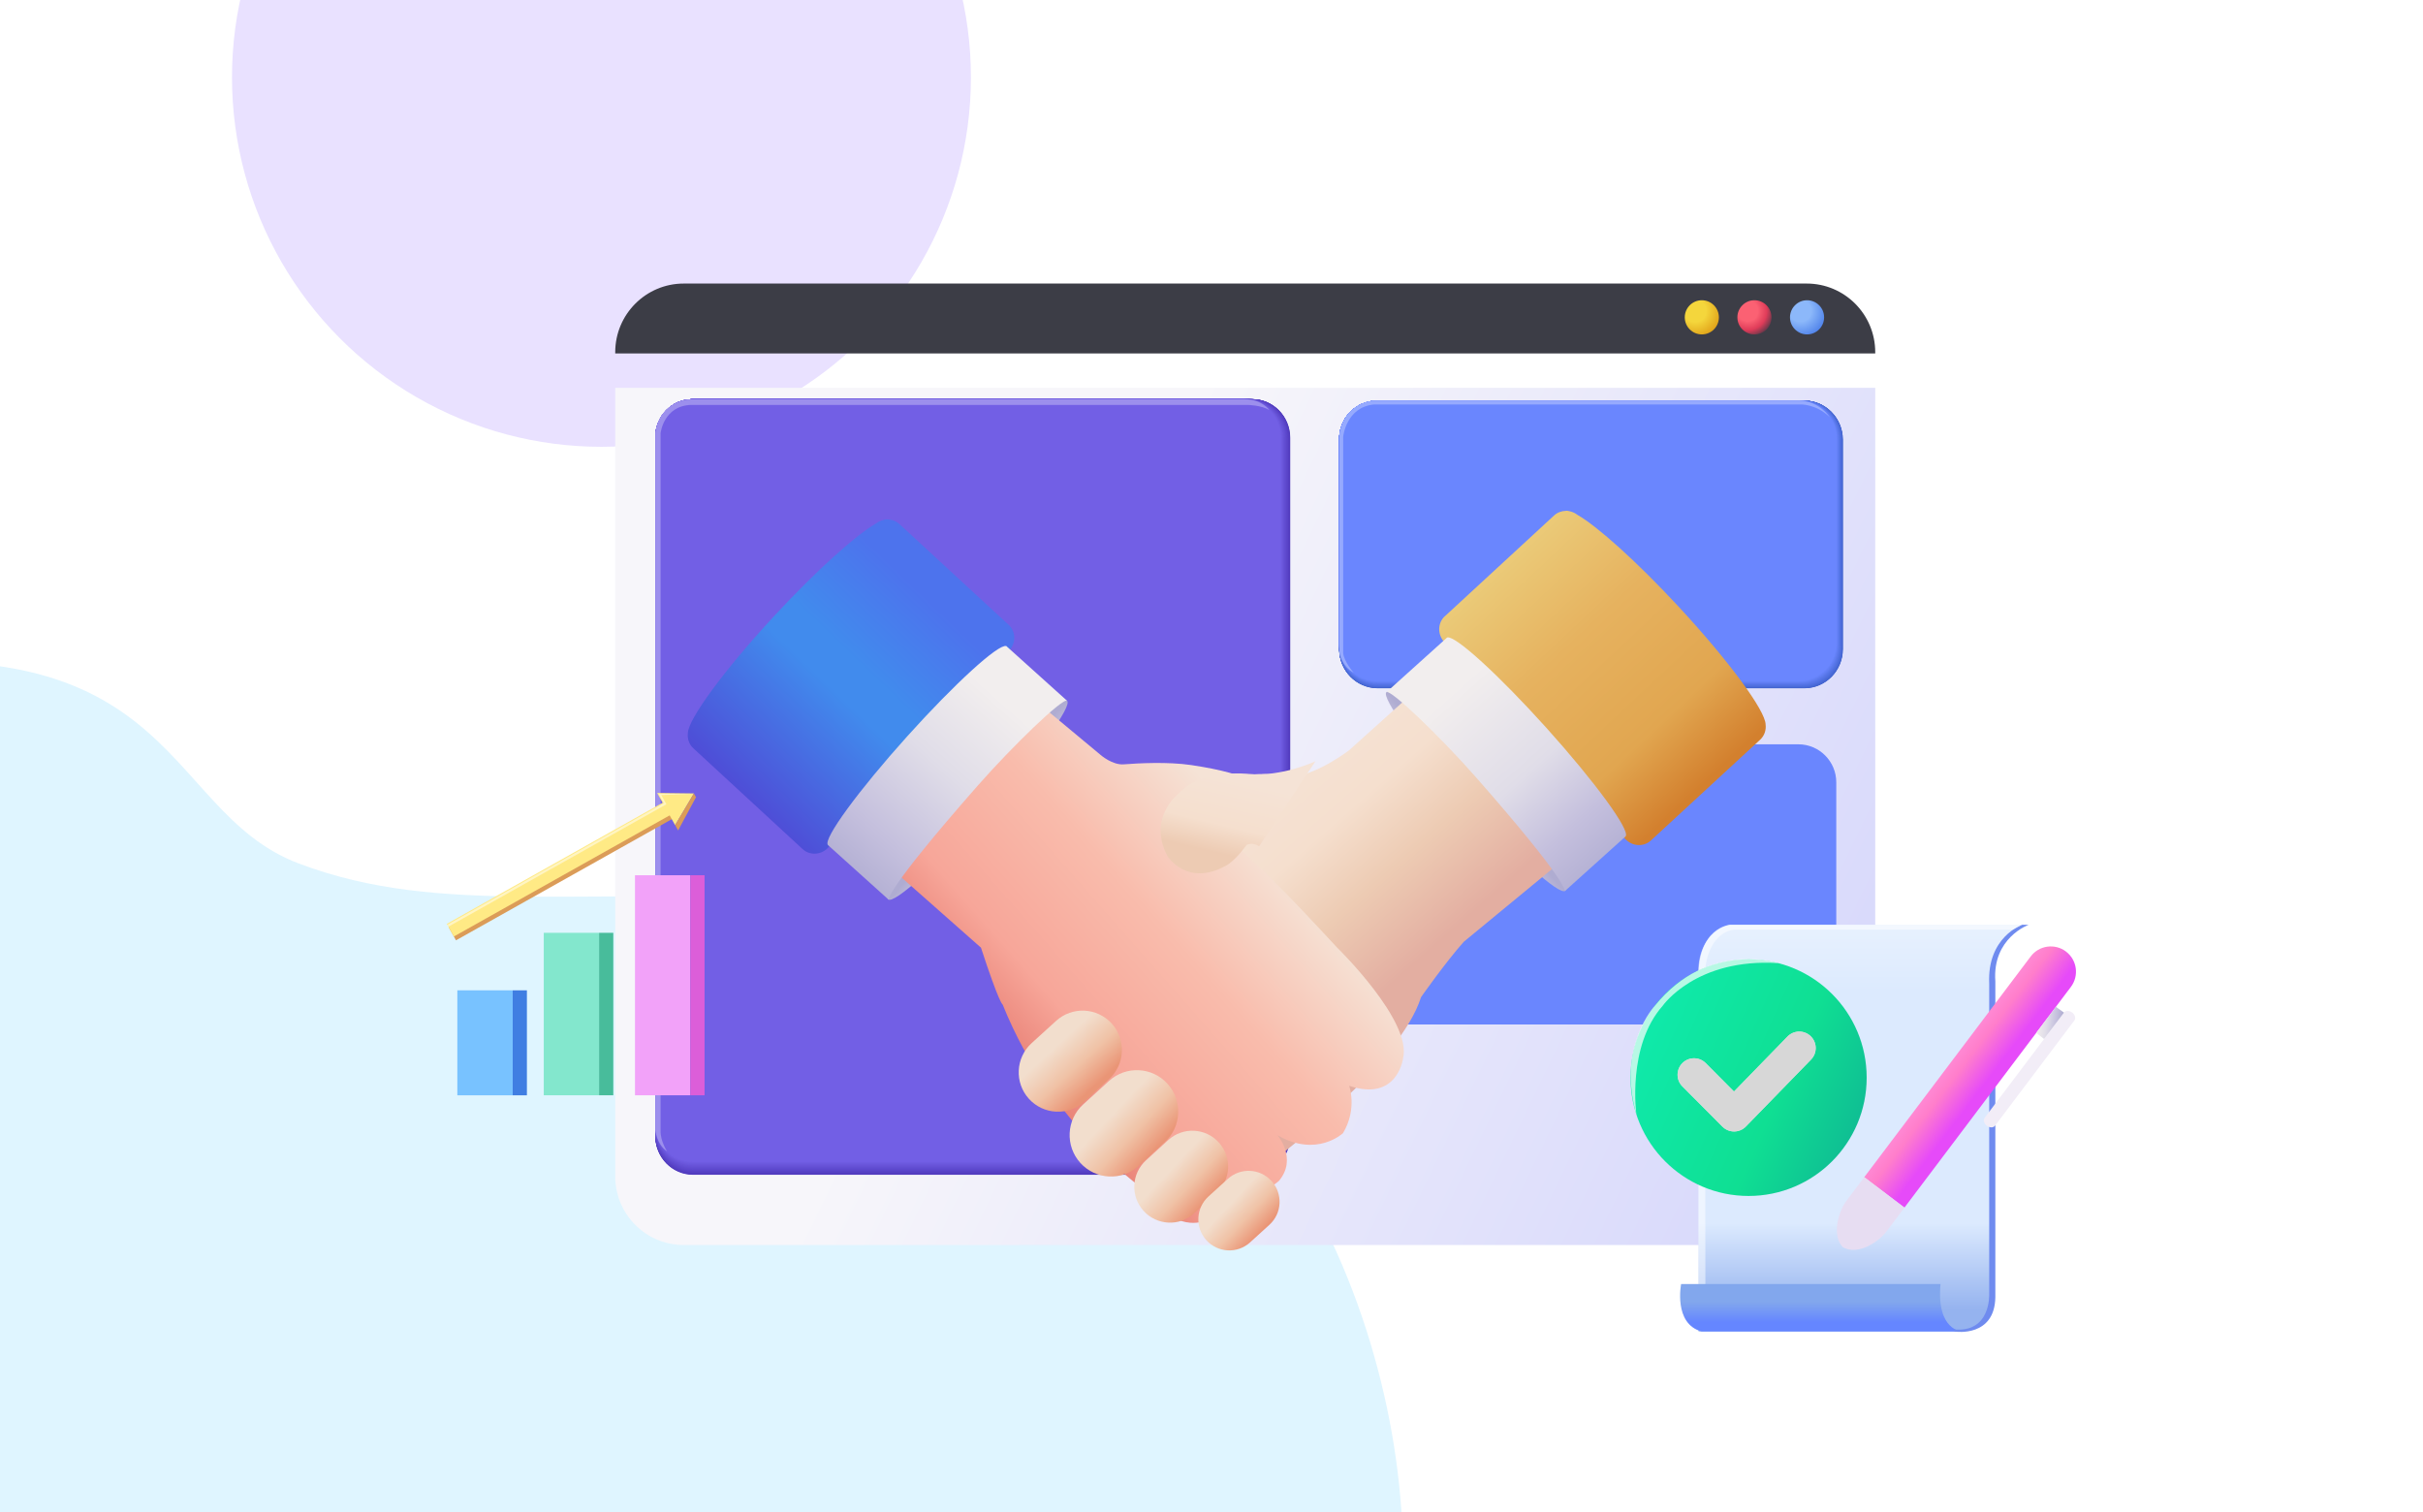 <svg width="282" height="176" viewBox="0 0 282 176" fill="none" xmlns="http://www.w3.org/2000/svg">
<g clip-path="url(#clip0_816_59669)">
<path d="M-26.737 78.99C21.263 69.99 18 94.147 34.763 100.49C51.525 106.832 68.186 102.946 98.263 104.99C146.94 108.298 163.262 153.49 163.262 180.719L73 230.045L-34.238 188.719L-26.737 78.99Z" fill="#DFF5FF"/>
<path d="M263 40C263 49.389 255.389 57 246 57C236.611 57 229 49.389 229 40C229 30.611 236.611 23 246 23C255.389 23 263 30.611 263 40Z" fill="white"/>
<circle cx="70" cy="9" r="43" fill="#E9E1FF"/>
</g>
<path d="M218.248 40.991C218.248 36.577 214.675 33 210.269 33H79.58C75.174 33 71.603 36.58 71.603 40.991V41.135H218.248V40.991Z" fill="#3C3D46"/>
<g filter="url(#filter0_d_816_59669)">
<path d="M71.603 41.135V132.905C71.603 137.319 75.174 140.896 79.58 140.896H210.269C214.675 140.896 218.248 137.316 218.248 132.905V41.135H71.603Z" fill="url(#paint0_linear_816_59669)"/>
</g>
<path d="M214.484 75.562C214.484 78.072 212.481 80.104 210.008 80.104H160.339C157.866 80.104 155.863 78.072 155.863 75.562V51.168C155.863 48.658 157.866 46.626 160.339 46.626H210.008C212.481 46.626 214.484 48.658 214.484 51.168V75.562Z" fill="#4163CE"/>
<path d="M214.467 75.545C214.467 78.052 212.464 80.084 209.994 80.084H160.338C157.868 80.084 155.865 78.052 155.865 75.545V51.164C155.865 48.657 157.868 46.622 160.338 46.622H209.994C212.464 46.622 214.467 48.654 214.467 51.164V75.545Z" fill="#4264CF"/>
<path d="M214.451 75.529C214.451 78.036 212.448 80.068 209.978 80.068H160.338C157.868 80.068 155.865 78.036 155.865 75.529V51.161C155.865 48.654 157.868 46.622 160.338 46.622H209.978C212.448 46.622 214.451 48.654 214.451 51.161V75.529Z" fill="#4364D0"/>
<path d="M214.437 75.513C214.437 78.017 212.434 80.049 209.964 80.049H160.336C157.866 80.049 155.863 78.02 155.863 75.513V51.157C155.863 48.651 157.866 46.622 160.336 46.622H209.964C212.434 46.622 214.437 48.651 214.437 51.157V75.513Z" fill="#4465D1"/>
<path d="M214.419 75.501C214.419 78.005 212.417 80.034 209.95 80.034H160.335C157.865 80.034 155.865 78.005 155.865 75.501V51.158C155.865 48.655 157.868 46.626 160.335 46.626H209.95C212.42 46.626 214.419 48.655 214.419 51.158V75.501Z" fill="#4466D2"/>
<path d="M214.405 75.485C214.405 77.988 212.405 80.014 209.935 80.014H160.333C157.863 80.014 155.863 77.985 155.863 75.485V51.154C155.863 48.651 157.863 46.622 160.333 46.622H209.935C212.405 46.622 214.405 48.651 214.405 51.154V75.485Z" fill="#4567D3"/>
<path d="M214.392 75.469C214.392 77.969 212.392 79.998 209.922 79.998H160.333C157.866 79.998 155.863 77.972 155.863 75.469V51.151C155.863 48.651 157.863 46.622 160.333 46.622H209.922C212.389 46.622 214.392 48.648 214.392 51.151V75.469Z" fill="#4667D4"/>
<path d="M214.375 75.453C214.375 77.953 212.375 79.979 209.908 79.979H160.332C157.865 79.979 155.865 77.953 155.865 75.453V51.148C155.865 48.648 157.865 46.622 160.332 46.622H209.908C212.375 46.622 214.375 48.648 214.375 51.148V75.453Z" fill="#4768D5"/>
<path d="M214.359 75.437C214.359 77.934 212.359 79.96 209.893 79.96H160.332C157.865 79.96 155.865 77.934 155.865 75.437V51.145C155.865 48.648 157.865 46.622 160.332 46.622H209.893C212.359 46.622 214.359 48.648 214.359 51.145V75.437Z" fill="#4869D6"/>
<path d="M214.344 75.425C214.344 77.922 212.344 79.944 209.881 79.944H160.332C157.866 79.944 155.869 77.922 155.869 75.425V51.145C155.869 48.648 157.869 46.626 160.332 46.626H209.881C212.347 46.626 214.344 48.648 214.344 51.145V75.425Z" fill="#4969D7"/>
<path d="M214.327 75.408C214.327 77.905 212.328 79.928 209.864 79.928H160.329C157.865 79.928 155.865 77.905 155.865 75.408V51.142C155.865 48.645 157.865 46.622 160.329 46.622H209.864C212.328 46.622 214.327 48.645 214.327 51.142V75.408Z" fill="#496AD8"/>
<path d="M214.313 75.392C214.313 77.886 212.316 79.909 209.849 79.909H160.327C157.863 79.909 155.863 77.886 155.863 75.392V51.138C155.863 48.645 157.86 46.622 160.327 46.622H209.849C212.313 46.622 214.313 48.645 214.313 51.138V75.392Z" fill="#4A6BD9"/>
<path d="M214.295 75.376C214.295 77.87 212.299 79.889 209.835 79.889H160.325C157.862 79.889 155.865 77.87 155.865 75.376V51.135C155.865 48.641 157.862 46.622 160.325 46.622H209.835C212.299 46.622 214.295 48.641 214.295 51.135V75.376Z" fill="#4B6CDA"/>
<path d="M214.281 75.36C214.281 77.851 212.284 79.87 209.821 79.87H160.323C157.86 79.87 155.863 77.851 155.863 75.36V51.132C155.863 48.641 157.86 46.622 160.323 46.622H209.821C212.284 46.622 214.281 48.641 214.281 51.132V75.36Z" fill="#4C6CDB"/>
<path d="M214.265 75.348C214.265 77.838 212.269 79.858 209.805 79.858H160.323C157.86 79.858 155.863 77.838 155.863 75.348V51.132C155.863 48.641 157.86 46.622 160.323 46.622H209.805C212.269 46.622 214.265 48.641 214.265 51.132V75.348Z" fill="#4D6DDC"/>
<path d="M214.248 75.332C214.248 77.819 212.251 79.839 209.791 79.839H160.322C157.862 79.839 155.865 77.822 155.865 75.332V51.129C155.865 48.638 157.862 46.622 160.322 46.622H209.791C212.251 46.622 214.248 48.638 214.248 51.129V75.332Z" fill="#4E6EDD"/>
<path d="M214.233 75.316C214.233 77.803 212.237 79.819 209.776 79.819H160.32C157.86 79.819 155.863 77.803 155.863 75.316V51.126C155.863 48.638 157.86 46.622 160.32 46.622H209.776C212.237 46.622 214.233 48.638 214.233 51.126V75.316Z" fill="#4E6EDE"/>
<path d="M214.216 75.3C214.216 77.787 212.223 79.8 209.762 79.8H160.319C157.858 79.8 155.865 77.784 155.865 75.3V51.123C155.865 48.635 157.858 46.622 160.319 46.622H209.762C212.223 46.622 214.216 48.638 214.216 51.123V75.3Z" fill="#4F6FDF"/>
<path d="M214.201 75.284C214.201 77.769 212.208 79.785 209.748 79.785H160.317C157.857 79.785 155.863 77.772 155.863 75.284V51.12C155.863 48.635 157.857 46.619 160.317 46.619H209.748C212.208 46.619 214.201 48.632 214.201 51.12V75.284Z" fill="#5070E0"/>
<path d="M214.185 75.271C214.185 77.756 212.192 79.769 209.732 79.769H160.317C157.857 79.769 155.863 77.756 155.863 75.271V51.119C155.863 48.635 157.857 46.622 160.317 46.622H209.732C212.192 46.622 214.185 48.635 214.185 51.119V75.271Z" fill="#5171E1"/>
<path d="M214.172 75.255C214.172 77.736 212.179 79.749 209.722 79.749H160.32C157.862 79.749 155.869 77.736 155.869 75.255V51.116C155.869 48.635 157.862 46.622 160.32 46.622H209.722C212.179 46.622 214.172 48.635 214.172 51.116V75.255Z" fill="#5271E2"/>
<path d="M214.156 75.239C214.156 77.721 212.162 79.73 209.705 79.73H160.316C157.858 79.73 155.865 77.721 155.865 75.239V51.113C155.865 48.632 157.858 46.622 160.316 46.622H209.705C212.162 46.622 214.156 48.632 214.156 51.113V75.239Z" fill="#5372E3"/>
<path d="M214.141 75.224C214.141 77.705 212.148 79.715 209.69 79.715H160.314C157.857 79.715 155.863 77.705 155.863 75.224V51.11C155.863 48.629 157.857 46.619 160.314 46.619H209.69C212.148 46.619 214.141 48.629 214.141 51.11V75.224Z" fill="#5373E4"/>
<path d="M214.124 75.208C214.124 77.686 212.134 79.695 209.676 79.695H160.313C157.855 79.695 155.865 77.686 155.865 75.208V51.107C155.865 48.629 157.855 46.619 160.313 46.619H209.676C212.134 46.619 214.124 48.629 214.124 51.107V75.208Z" fill="#5473E5"/>
<path d="M214.109 75.195C214.109 77.674 212.119 79.68 209.662 79.68H160.311C157.853 79.68 155.863 77.674 155.863 75.195V51.111C155.863 48.633 157.853 46.626 160.311 46.626H209.662C212.119 46.626 214.109 48.633 214.109 51.111V75.195Z" fill="#5574E6"/>
<path d="M214.093 75.18C214.093 77.654 212.103 79.661 209.649 79.661H160.313C157.859 79.661 155.869 77.654 155.869 75.18V51.107C155.869 48.633 157.859 46.626 160.313 46.626H209.649C212.103 46.626 214.093 48.633 214.093 51.107V75.18Z" fill="#5675E6"/>
<path d="M214.076 75.163C214.076 77.638 212.086 79.644 209.632 79.644H160.309C157.855 79.644 155.865 77.638 155.865 75.163V51.103C155.865 48.629 157.855 46.622 160.309 46.622H209.632C212.086 46.622 214.076 48.629 214.076 51.103V75.163Z" fill="#5776E7"/>
<path d="M214.061 75.147C214.061 77.622 212.071 79.625 209.617 79.625H160.308C157.853 79.625 155.863 77.622 155.863 75.147V51.1C155.863 48.625 157.853 46.622 160.308 46.622H209.617C212.071 46.622 214.061 48.625 214.061 51.1V75.147Z" fill="#5876E8"/>
<path d="M214.044 75.135C214.044 77.607 212.054 79.61 209.603 79.61H160.306C157.852 79.61 155.865 77.607 155.865 75.135V51.101C155.865 48.629 157.855 46.626 160.306 46.626H209.603C212.057 46.626 214.044 48.629 214.044 51.101V75.135Z" fill="#5877E9"/>
<path d="M214.03 75.119C214.03 77.591 212.043 79.591 209.589 79.591H160.304C157.85 79.591 155.863 77.588 155.863 75.119V51.098C155.863 48.626 157.85 46.626 160.304 46.626H209.589C212.043 46.626 214.03 48.629 214.03 51.098V75.119Z" fill="#5978EA"/>
<path d="M214.013 75.102C214.013 77.571 212.026 79.574 209.572 79.574H160.3C157.849 79.574 155.859 77.574 155.859 75.102V51.094C155.859 48.625 157.846 46.622 160.3 46.622H209.572C212.023 46.622 214.013 48.622 214.013 51.094V75.102Z" fill="#5A78EB"/>
<path d="M213.997 75.087C213.997 77.555 212.01 79.555 209.559 79.555H160.303C157.852 79.555 155.865 77.555 155.865 75.087V51.091C155.865 48.622 157.852 46.622 160.303 46.622H209.559C212.01 46.622 213.997 48.622 213.997 51.091V75.087Z" fill="#5B79EC"/>
<path d="M213.982 75.071C213.982 77.536 211.995 79.536 209.544 79.536H160.301C157.85 79.536 155.863 77.536 155.863 75.071V51.087C155.863 48.622 157.85 46.622 160.301 46.622H209.544C211.995 46.622 213.982 48.622 213.982 51.087V75.071Z" fill="#5C7AED"/>
<path d="M213.965 75.059C213.965 77.524 211.978 79.521 209.53 79.521H160.3C157.849 79.521 155.865 77.524 155.865 75.059V51.088C155.865 48.623 157.852 46.626 160.3 46.626H209.53C211.981 46.626 213.965 48.623 213.965 51.088V75.059Z" fill="#5D7BEE"/>
<path d="M213.952 75.042C213.952 77.507 211.965 79.504 209.517 79.504H160.3C157.852 79.504 155.865 77.507 155.865 75.042V51.084C155.865 48.619 157.852 46.622 160.3 46.622H209.517C211.965 46.622 213.952 48.619 213.952 51.084V75.042Z" fill="#5D7BEF"/>
<path d="M213.937 75.026C213.937 77.488 211.954 79.485 209.503 79.485H160.298C157.85 79.485 155.863 77.488 155.863 75.026V51.081C155.863 48.619 157.847 46.622 160.298 46.622H209.503C211.951 46.622 213.937 48.619 213.937 51.081V75.026Z" fill="#5E7CF0"/>
<path d="M213.921 75.01C213.921 77.472 211.937 79.466 209.49 79.466H160.301C157.853 79.466 155.869 77.472 155.869 75.01V51.078C155.869 48.616 157.853 46.622 160.301 46.622H209.49C211.937 46.622 213.921 48.616 213.921 51.078V75.01Z" fill="#5F7DF1"/>
<path d="M213.904 74.994C213.904 77.453 211.921 79.447 209.473 79.447H160.297C157.849 79.447 155.865 77.453 155.865 74.994V51.075C155.865 48.616 157.849 46.622 160.297 46.622H209.473C211.921 46.622 213.904 48.616 213.904 51.075V74.994Z" fill="#607DF2"/>
<path d="M213.89 74.981C213.89 77.44 211.906 79.434 209.458 79.434H160.295C157.847 79.434 155.863 77.44 155.863 74.981V51.075C155.863 48.616 157.847 46.622 160.295 46.622H209.458C211.906 46.622 213.89 48.616 213.89 51.075V74.981Z" fill="#617EF3"/>
<path d="M213.873 74.966C213.873 77.424 211.889 79.415 209.444 79.415H160.294C157.849 79.415 155.865 77.424 155.865 74.966V51.072C155.865 48.613 157.849 46.622 160.294 46.622H209.444C211.889 46.622 213.873 48.613 213.873 51.072V74.966Z" fill="#627FF4"/>
<path d="M213.858 74.95C213.858 77.405 211.874 79.396 209.43 79.396H160.292C157.847 79.396 155.863 77.405 155.863 74.95V51.068C155.863 48.613 157.847 46.622 160.292 46.622H209.43C211.874 46.622 213.858 48.613 213.858 51.068V74.95Z" fill="#6280F5"/>
<path d="M213.841 74.934C213.841 77.389 211.86 79.377 209.416 79.377H160.29C157.846 79.377 155.865 77.386 155.865 74.934V51.065C155.865 48.609 157.846 46.622 160.29 46.622H209.416C211.86 46.622 213.841 48.613 213.841 51.065V74.934Z" fill="#6380F6"/>
<path d="M213.825 74.918C213.825 77.37 211.844 79.361 209.4 79.361H160.29C157.846 79.361 155.865 77.374 155.865 74.918V51.062C155.865 48.61 157.846 46.619 160.29 46.619H209.4C211.844 46.619 213.825 48.607 213.825 51.062V74.918Z" fill="#6481F7"/>
<path d="M213.81 74.905C213.81 77.357 211.83 79.345 209.385 79.345H160.288C157.844 79.345 155.863 77.357 155.863 74.905V51.062C155.863 48.609 157.844 46.622 160.288 46.622H209.385C211.83 46.622 213.81 48.609 213.81 51.062V74.905Z" fill="#6582F8"/>
<path d="M213.793 74.889C213.793 77.338 211.813 79.326 209.371 79.326H160.287C157.846 79.326 155.865 77.338 155.865 74.889V51.059C155.865 48.609 157.846 46.622 160.287 46.622H209.371C211.813 46.622 213.793 48.609 213.793 51.059V74.889Z" fill="#6682F9"/>
<path d="M213.779 74.873C213.779 77.322 211.798 79.307 209.357 79.307H160.285C157.844 79.307 155.863 77.322 155.863 74.873V51.056C155.863 48.606 157.844 46.622 160.285 46.622H209.357C211.798 46.622 213.779 48.606 213.779 51.056V74.873Z" fill="#6783FA"/>
<path d="M213.762 74.858C213.762 77.307 211.781 79.291 209.34 79.291H160.281C157.84 79.291 155.859 77.307 155.859 74.858V51.053C155.859 48.603 157.84 46.619 160.281 46.619H209.34C211.781 46.619 213.762 48.603 213.762 51.053V74.858Z" fill="#6784FB"/>
<path d="M213.749 74.841C213.749 77.288 211.771 79.272 209.33 79.272H160.284C157.843 79.272 155.865 77.288 155.865 74.841V51.05C155.865 48.603 157.843 46.619 160.284 46.619H209.33C211.771 46.619 213.749 48.603 213.749 51.05V74.841Z" fill="#6885FC"/>
<path d="M209.314 46.622H160.284C157.844 46.622 155.865 48.604 155.865 51.049V74.829C155.865 77.274 157.844 79.256 160.284 79.256H209.314C211.754 79.256 213.733 77.274 213.733 74.829V51.049C213.733 48.604 211.754 46.622 209.314 46.622Z" fill="#6985FD"/>
<path d="M160.281 46.622H209.298C211.736 46.622 213.714 48.606 213.714 51.046V74.809C213.714 77.252 211.733 79.233 209.298 79.233H160.281C157.843 79.233 155.865 77.249 155.865 74.809V51.046C155.865 48.603 157.846 46.622 160.281 46.622Z" fill="#6A86FE"/>
<path d="M160.281 86.622H209.298C211.736 86.622 213.714 88.606 213.714 91.046V114.809C213.714 117.252 211.733 119.233 209.298 119.233H160.281C157.843 119.233 155.865 117.249 155.865 114.809V91.046C155.865 88.603 157.846 86.622 160.281 86.622Z" fill="#6A86FE"/>
<path d="M150.16 132.236C150.16 134.714 148.195 136.723 145.773 136.723H80.657C78.235 136.723 76.273 134.714 76.273 132.236V50.945C76.273 48.467 78.238 46.457 80.657 46.457H145.776C148.199 46.457 150.163 48.467 150.163 50.945V132.236H150.16Z" fill="#4F39BC"/>
<path d="M150.134 132.204C150.134 134.679 148.169 136.688 145.75 136.688H80.653C78.231 136.688 76.269 134.682 76.269 132.204V50.941C76.269 48.467 78.231 46.457 80.653 46.457H145.747C148.169 46.457 150.131 48.464 150.131 50.941V132.204H150.134Z" fill="#503ABD"/>
<path d="M150.106 132.169C150.106 134.644 148.145 136.65 145.722 136.65H80.654C78.235 136.65 76.273 134.644 76.273 132.169V50.938C76.273 48.464 78.235 46.457 80.654 46.457H145.725C148.145 46.457 150.109 48.464 150.109 50.938V132.169H150.106Z" fill="#513BBE"/>
<path d="M150.08 132.137C150.08 134.609 148.118 136.615 145.699 136.615H80.65C78.231 136.615 76.269 134.612 76.269 132.137V50.935C76.269 48.464 78.231 46.457 80.65 46.457H145.696C148.115 46.457 150.077 48.46 150.077 50.935V132.137H150.08Z" fill="#523CBF"/>
<path d="M150.052 132.102C150.052 134.574 148.09 136.577 145.671 136.577H80.651C78.232 136.577 76.273 134.574 76.273 132.102V50.932C76.273 48.46 78.235 46.457 80.651 46.457H145.671C148.09 46.457 150.052 48.46 150.052 50.932V132.102Z" fill="#523DC0"/>
<path d="M150.023 132.07C150.023 134.539 148.061 136.542 145.645 136.542H80.647C78.231 136.542 76.269 134.542 76.269 132.07V50.929C76.269 48.46 78.228 46.457 80.647 46.457H145.645C148.064 46.457 150.023 48.457 150.023 50.929V132.07Z" fill="#533EC1"/>
<path d="M149.998 132.035C149.998 134.503 148.04 136.504 145.62 136.504H80.648C78.232 136.504 76.273 134.503 76.273 132.035V50.926C76.273 48.457 78.232 46.457 80.648 46.457H145.62C148.036 46.457 149.998 48.457 149.998 50.926V132.035Z" fill="#543EC2"/>
<path d="M149.969 132.003C149.969 134.468 148.01 136.465 145.594 136.465H80.644C78.228 136.465 76.269 134.468 76.269 132.003V50.922C76.269 48.457 78.228 46.457 80.644 46.457H145.594C148.01 46.457 149.969 48.457 149.969 50.922V132.003Z" fill="#553FC3"/>
<path d="M149.944 131.968C149.944 134.433 147.986 136.427 145.57 136.427H80.645C78.228 136.427 76.273 134.43 76.273 131.968V50.919C76.273 48.457 78.232 46.457 80.645 46.457H145.57C147.986 46.457 149.944 48.454 149.944 50.919V131.968Z" fill="#5640C4"/>
<path d="M149.915 131.936C149.915 134.398 147.956 136.392 145.543 136.392H80.641C78.228 136.392 76.269 134.398 76.269 131.936V50.916C76.269 48.454 78.228 46.457 80.641 46.457H145.54C147.953 46.457 149.911 48.454 149.911 50.916V131.936H149.915Z" fill="#5741C5"/>
<path d="M149.887 131.901C149.887 134.36 147.932 136.354 145.516 136.354H80.641C78.228 136.354 76.273 134.36 76.273 131.901V50.913C76.273 48.454 78.228 46.46 80.641 46.46H145.519C147.932 46.46 149.89 48.454 149.89 50.913V131.901H149.887Z" fill="#5742C6"/>
<path d="M149.86 131.866C149.86 134.325 147.905 136.316 145.493 136.316H80.638C78.225 136.316 76.269 134.322 76.269 131.866V50.909C76.269 48.451 78.225 46.46 80.638 46.46H145.489C147.902 46.46 149.857 48.454 149.857 50.909V131.869L149.86 131.866Z" fill="#5843C7"/>
<path d="M149.833 131.834C149.833 134.29 147.878 136.28 145.465 136.28H80.638C78.228 136.28 76.273 134.29 76.273 131.834V50.906C76.273 48.451 78.228 46.46 80.638 46.46H145.468C147.881 46.46 149.836 48.451 149.836 50.906V131.834H149.833Z" fill="#5944C8"/>
<path d="M149.803 131.799C149.803 134.255 147.848 136.242 145.438 136.242H80.634C78.225 136.242 76.269 134.252 76.269 131.799V50.903C76.269 48.447 78.225 46.46 80.634 46.46H145.438C147.848 46.46 149.803 48.451 149.803 50.903V131.802V131.799Z" fill="#5A45C9"/>
<path d="M149.779 131.767C149.779 134.22 147.823 136.207 145.414 136.207H80.635C78.225 136.207 76.273 134.22 76.273 131.767V50.9C76.273 48.447 78.225 46.46 80.635 46.46H145.414C147.823 46.46 149.779 48.447 149.779 50.9V131.767Z" fill="#5B46CA"/>
<path d="M149.749 131.732C149.749 134.185 147.797 136.169 145.388 136.169H80.631C78.221 136.169 76.269 134.182 76.269 131.732V50.897C76.269 48.444 78.221 46.46 80.631 46.46H145.388C147.797 46.46 149.749 48.447 149.749 50.897V131.735V131.732Z" fill="#5C47CB"/>
<path d="M149.725 131.7C149.725 134.15 147.773 136.134 145.363 136.134H80.632C78.225 136.134 76.273 134.15 76.273 131.7V50.894C76.273 48.444 78.225 46.46 80.632 46.46H145.363C147.769 46.46 149.725 48.444 149.725 50.894V131.7Z" fill="#5C47CC"/>
<path d="M149.695 131.665C149.695 134.111 147.743 136.096 145.337 136.096H80.628C78.221 136.096 76.269 134.111 76.269 131.665V50.89C76.269 48.444 78.221 46.46 80.628 46.46H145.337C147.743 46.46 149.695 48.444 149.695 50.89V131.669V131.665Z" fill="#5D48CD"/>
<path d="M149.667 131.634C149.667 134.08 147.715 136.061 145.312 136.061H80.629C78.222 136.061 76.273 134.08 76.273 131.634V50.887C76.273 48.441 78.222 46.46 80.629 46.46H145.312C147.719 46.46 149.667 48.441 149.667 50.887V131.634Z" fill="#5E49CE"/>
<path d="M149.641 131.599C149.641 134.041 147.692 136.022 145.286 136.022H80.625C78.221 136.022 76.269 134.041 76.269 131.599V50.884C76.269 48.441 78.218 46.46 80.625 46.46H145.283C147.689 46.46 149.638 48.441 149.638 50.884V131.602L149.641 131.599Z" fill="#5F4ACF"/>
<path d="M149.613 131.567C149.613 134.01 147.665 135.987 145.261 135.987H80.626C78.222 135.987 76.273 134.01 76.273 131.567V50.881C76.273 48.438 78.222 46.46 80.626 46.46H145.261C147.665 46.46 149.613 48.441 149.613 50.881V131.567Z" fill="#604BD0"/>
<path d="M149.584 131.532C149.584 133.971 147.635 135.949 145.232 135.949H80.622C78.218 135.949 76.269 133.971 76.269 131.532V50.878C76.269 48.438 78.218 46.46 80.622 46.46H145.232C147.635 46.46 149.584 48.438 149.584 50.878V131.535V131.532Z" fill="#614CD1"/>
<path d="M149.559 131.5C149.559 133.939 147.61 135.914 145.21 135.914H80.622C78.219 135.914 76.273 133.939 76.273 131.5V50.874C76.273 48.435 78.222 46.46 80.622 46.46H145.21C147.614 46.46 149.559 48.438 149.559 50.874V131.5Z" fill="#614DD1"/>
<path d="M149.53 131.465C149.53 133.902 147.581 135.876 145.181 135.876H80.618C78.218 135.876 76.269 133.902 76.269 131.465V50.868C76.269 48.432 78.215 46.457 80.618 46.457H145.181C147.581 46.457 149.53 48.432 149.53 50.868V131.465Z" fill="#624ED2"/>
<path d="M149.505 131.433C149.505 133.866 147.56 135.841 145.159 135.841H80.619C78.219 135.841 76.273 133.866 76.273 131.433V50.865C76.273 48.432 78.219 46.457 80.619 46.457H145.156C147.556 46.457 149.502 48.432 149.502 50.865V131.43L149.505 131.433Z" fill="#634FD3"/>
<path d="M149.476 131.398C149.476 133.831 147.53 135.803 145.13 135.803H80.615C78.215 135.803 76.269 133.831 76.269 131.398V50.862C76.269 48.429 78.215 46.457 80.615 46.457H145.13C147.53 46.457 149.476 48.429 149.476 50.862V131.398Z" fill="#6450D4"/>
<path d="M149.448 131.366C149.448 133.796 147.502 135.768 145.105 135.768H80.616C78.216 135.768 76.273 133.796 76.273 131.366V50.859C76.273 48.429 78.219 46.457 80.616 46.457H145.105C147.506 46.457 149.448 48.429 149.448 50.859V131.363V131.366Z" fill="#6551D5"/>
<path d="M149.422 131.331C149.422 133.761 147.476 135.73 145.079 135.73H80.612C78.215 135.73 76.269 133.761 76.269 131.331V50.855C76.269 48.425 78.212 46.457 80.612 46.457H145.079C147.476 46.457 149.422 48.425 149.422 50.855V131.331Z" fill="#6551D6"/>
<path d="M149.394 131.296C149.394 133.723 147.452 135.691 145.055 135.691H80.613C78.216 135.691 76.273 133.723 76.273 131.296V50.852C76.273 48.425 78.216 46.457 80.613 46.457H145.055C147.452 46.457 149.394 48.425 149.394 50.852V131.296Z" fill="#6652D7"/>
<path d="M149.365 131.264C149.365 133.691 147.422 135.656 145.025 135.656H80.609C78.212 135.656 76.269 133.691 76.269 131.264V50.849C76.269 48.422 78.212 46.457 80.609 46.457H145.025C147.422 46.457 149.365 48.422 149.365 50.849V131.264Z" fill="#6753D8"/>
<path d="M149.34 131.229C149.34 133.653 147.397 135.618 145.004 135.618H80.61C78.216 135.618 76.273 133.653 76.273 131.229V50.846C76.273 48.422 78.216 46.457 80.61 46.457H145.004C147.397 46.457 149.34 48.422 149.34 50.846V131.229Z" fill="#6854D9"/>
<path d="M149.311 131.197C149.311 133.621 147.368 135.583 144.974 135.583H80.606C78.212 135.583 76.269 133.621 76.269 131.197V50.843C76.269 48.422 78.209 46.457 80.606 46.457H144.974C147.368 46.457 149.311 48.419 149.311 50.843V131.197Z" fill="#6955DA"/>
<path d="M149.286 131.162C149.286 133.583 147.347 135.545 144.953 135.545H80.606C78.213 135.545 76.273 133.583 76.273 131.162V50.84C76.273 48.419 78.213 46.457 80.606 46.457H144.953C147.347 46.457 149.286 48.419 149.286 50.84V131.162Z" fill="#6A56DB"/>
<path d="M149.256 131.131C149.256 133.548 147.317 135.51 144.923 135.51H80.603C78.209 135.51 76.269 133.551 76.269 131.131V50.836C76.269 48.419 78.209 46.457 80.603 46.457H144.923C147.317 46.457 149.256 48.419 149.256 50.836V131.131Z" fill="#6A57DC"/>
<path d="M149.229 131.096C149.229 133.513 147.289 135.472 144.899 135.472H80.603C78.213 135.472 76.273 133.513 76.273 131.096V50.833C76.273 48.416 78.213 46.457 80.603 46.457H144.899C147.289 46.457 149.229 48.416 149.229 50.833V131.096Z" fill="#6B58DD"/>
<path d="M149.203 131.064C149.203 133.478 147.264 135.437 144.873 135.437H80.6C78.21 135.437 76.273 133.481 76.273 131.064V50.83C76.273 48.416 78.213 46.457 80.6 46.457H144.873C147.264 46.457 149.203 48.416 149.203 50.83V131.064Z" fill="#6C59DE"/>
<path d="M149.175 131.029C149.175 133.443 147.235 135.398 144.848 135.398H80.6C78.21 135.398 76.273 133.443 76.273 131.029V50.827C76.273 48.413 78.21 46.457 80.6 46.457H144.848C147.239 46.457 149.175 48.413 149.175 50.827V131.029Z" fill="#6D5ADF"/>
<path d="M149.146 130.997C149.146 133.408 147.21 135.363 144.819 135.363H80.597C78.21 135.363 76.273 133.408 76.273 130.997V50.824C76.273 48.413 78.21 46.457 80.597 46.457H144.822C147.21 46.457 149.149 48.413 149.149 50.824V130.997H149.146Z" fill="#6E5AE0"/>
<path d="M149.121 130.962C149.121 133.373 147.184 135.325 144.797 135.325H80.597C78.21 135.325 76.273 133.373 76.273 130.962V50.821C76.273 48.413 78.21 46.457 80.597 46.457H144.797C147.184 46.457 149.121 48.409 149.121 50.821V130.962Z" fill="#6F5BE1"/>
<path d="M149.092 130.93C149.092 133.338 147.156 135.29 144.768 135.29H80.594C78.206 135.29 76.273 133.338 76.273 130.93V50.817C76.273 48.409 78.21 46.457 80.594 46.457H144.768C147.156 46.457 149.092 48.409 149.092 50.817V130.93Z" fill="#6F5CE2"/>
<path d="M149.066 130.895C149.066 133.3 147.13 135.252 144.745 135.252H80.59C78.202 135.252 76.269 133.303 76.269 130.895V50.814C76.269 48.409 78.202 46.457 80.59 46.457H144.742C147.13 46.457 149.063 48.406 149.063 50.814V130.895H149.066Z" fill="#705DE3"/>
<path d="M149.038 130.863C149.038 133.268 147.105 135.217 144.718 135.217H80.591C78.206 135.217 76.273 133.268 76.273 130.863V50.811C76.273 48.406 78.206 46.457 80.591 46.457H144.718C147.102 46.457 149.038 48.406 149.038 50.811V130.863Z" fill="#715EE4"/>
<path d="M149.009 130.828C149.009 133.229 147.076 135.179 144.691 135.179H80.587C78.202 135.179 76.269 133.233 76.269 130.828V50.808C76.269 48.406 78.202 46.457 80.587 46.457H144.691C147.076 46.457 149.009 48.403 149.009 50.808V130.828Z" fill="#725FE5"/>
<path opacity="0.3" d="M147.731 47.719C147.731 47.719 146.87 46.47 144.902 46.464H80.145C80.145 46.464 76.645 46.703 76.273 50.365V131.52C76.273 131.52 76.404 133.176 77.631 133.994C77.631 133.994 76.836 132.771 76.884 131.574V50.416C76.884 50.416 77.218 47.225 80.432 47.126H145.236C145.236 47.126 146.816 47.165 147.728 47.719H147.731Z" fill="white"/>
<path d="M200.054 36.933C200.054 38.032 199.164 38.92 198.067 38.92C196.97 38.92 196.08 38.029 196.08 36.933C196.08 35.837 196.97 34.942 198.067 34.942C199.164 34.942 200.054 35.834 200.054 36.933Z" fill="url(#paint1_radial_816_59669)"/>
<path d="M206.176 36.933C206.176 38.032 205.286 38.92 204.189 38.92C203.092 38.92 202.205 38.029 202.205 36.933C202.205 35.837 203.092 34.942 204.189 34.942C205.286 34.942 206.176 35.834 206.176 36.933Z" fill="url(#paint2_radial_816_59669)"/>
<path d="M212.299 36.933C212.299 38.032 211.409 38.92 210.315 38.92C209.221 38.92 208.328 38.029 208.328 36.933C208.328 35.837 209.218 34.942 210.315 34.942C211.412 34.942 212.299 35.834 212.299 36.933Z" fill="url(#paint3_radial_816_59669)"/>
<path opacity="0.3" d="M212.937 48.534C212.937 48.534 211.802 46.712 209.427 46.616H159.781C159.781 46.616 156.389 46.855 155.867 50.652V75.979C155.867 75.979 156.122 77.53 157.543 78.282C157.543 78.282 156.42 77.014 156.325 76.004V50.82C156.325 50.82 156.662 47.361 159.936 47.072H209.523C209.523 47.072 211.36 46.992 212.937 48.534Z" fill="white"/>
<path d="M170.569 93.189C176.317 99.575 181.511 104.267 182.172 103.668C182.834 103.069 178.714 97.409 172.966 91.023C167.218 84.637 162.024 79.946 161.363 80.545C160.701 81.143 164.821 86.803 170.569 93.189Z" fill="url(#paint4_linear_816_59669)"/>
<path d="M173.4 72.58L157.021 87.31C157.021 87.31 153.315 90.186 150.206 90.425C150.206 90.425 143.631 88.868 140.761 92.46C140.761 92.46 137.534 95.216 140.042 99.286C140.042 99.286 142.195 103.118 145.66 101.442C145.66 101.442 147.691 100.722 148.05 98.687C148.05 98.687 146.137 104.315 130.836 110.185C130.836 110.185 140.758 130.187 148.769 134.617C148.769 134.617 162.995 123.718 165.385 116.052C165.385 116.052 168.202 112.032 170.354 109.612L190.916 92.664L173.393 72.573L173.4 72.58Z" fill="url(#paint5_linear_816_59669)"/>
<g filter="url(#filter1_d_816_59669)">
<path d="M117.982 93.189C112.234 99.575 107.039 104.267 106.378 103.668C105.717 103.069 109.837 97.409 115.585 91.023C121.332 84.637 126.527 79.946 127.188 80.545C127.849 81.143 123.729 86.803 117.982 93.189Z" fill="url(#paint6_linear_816_59669)"/>
<path d="M112.811 71.647L131.081 86.849C131.081 86.849 132.474 88.088 133.841 87.951C135.427 87.829 138.914 87.635 141.642 88.04C149.024 89.132 150 90.734 150.616 91.209C151.071 91.556 142.424 93.808 142.936 94.203C148.963 98.853 153.338 103.599 158.605 109.265C158.605 109.265 167.405 117.848 166.289 122.199C166.289 122.199 165.643 127.254 160.023 125.368C160.023 125.368 161.005 128.034 159.305 130.875C159.305 130.875 156.259 133.761 151.688 131.123C151.688 131.123 154.018 133.834 151.859 136.42C151.859 136.42 149.078 139.207 145.317 136.633C145.317 136.633 146.302 139.389 143.13 141.108C143.13 141.108 139.766 142.564 136.654 137.812C136.654 137.812 125.543 130.458 119.691 115.905C119.691 115.905 119.322 115.877 117.17 109.29L95.33 89.995L112.818 71.653L112.811 71.647Z" fill="url(#paint7_linear_816_59669)"/>
<path d="M120.39 71.72L107.678 59.992C107.296 59.642 106.816 59.467 106.33 59.457C106.209 59.429 106.053 59.444 105.859 59.502C105.544 59.569 105.242 59.703 104.972 59.91C102.629 61.254 98.058 65.353 93.204 70.582C87.335 76.908 83.085 82.701 83.059 84.31C82.98 84.957 83.19 85.622 83.695 86.087L96.408 97.814C97.25 98.595 98.589 98.515 99.393 97.639L120.46 74.71C121.265 73.834 121.233 72.493 120.39 71.716V71.72Z" fill="url(#paint8_linear_816_59669)"/>
<path d="M120.206 74.271C120.206 74.271 120.19 74.242 120.181 74.23C120.168 74.22 120.152 74.214 120.136 74.207L120.104 74.179L120.095 74.188C119.164 73.953 114.128 78.539 108.574 84.708C102.897 91.018 98.808 96.617 99.349 97.324L99.342 97.331L106.435 103.717C106.435 103.717 105.805 102.936 116.779 90.448C120.867 85.798 126.736 80.144 127.194 80.558L120.203 74.265L120.206 74.271Z" fill="url(#paint9_linear_816_59669)"/>
</g>
<g filter="url(#filter2_d_816_59669)">
<path d="M125.385 114.119C127.083 115.995 126.943 118.893 125.07 120.597L122.215 123.193C120.343 124.894 117.45 124.753 115.749 122.881C114.052 121.005 114.192 118.106 116.064 116.402L118.919 113.807C120.791 112.106 123.684 112.246 125.385 114.119Z" fill="url(#paint10_linear_816_59669)"/>
<path d="M131.876 121.129C133.662 123.104 133.516 126.155 131.545 127.945L128.541 130.674C126.57 132.464 123.528 132.318 121.738 130.343C119.951 128.368 120.097 125.317 122.068 123.527L125.073 120.798C127.044 119.008 130.089 119.154 131.876 121.129Z" fill="url(#paint11_linear_816_59669)"/>
<path d="M137.855 127.961C139.4 129.668 139.273 132.302 137.569 133.85L134.975 136.21C133.274 137.758 130.639 137.63 129.094 135.923C127.549 134.219 127.676 131.582 129.38 130.034L131.974 127.674C133.678 126.126 136.307 126.254 137.852 127.961H137.855Z" fill="url(#paint12_linear_816_59669)"/>
<path d="M143.988 132.445C145.323 133.92 145.215 136.203 143.74 137.544L141.492 139.586C140.021 140.927 137.741 140.815 136.403 139.337C135.068 137.863 135.176 135.579 136.651 134.241L138.898 132.2C140.37 130.859 142.65 130.97 143.985 132.448L143.988 132.445Z" fill="url(#paint13_linear_816_59669)"/>
</g>
<path d="M168.158 71.72L180.871 59.992C181.253 59.642 181.733 59.467 182.219 59.457C182.34 59.429 182.496 59.444 182.689 59.502C183.004 59.569 183.306 59.703 183.576 59.91C185.919 61.254 190.491 65.353 195.345 70.582C201.214 76.908 205.464 82.701 205.489 84.31C205.569 84.957 205.359 85.622 204.854 86.087L192.141 97.814C191.298 98.595 189.96 98.515 189.156 97.639L168.085 74.71C167.281 73.834 167.313 72.493 168.155 71.716L168.158 71.72Z" fill="url(#paint14_linear_816_59669)"/>
<path d="M168.343 74.271C168.343 74.271 168.359 74.242 168.368 74.23C168.381 74.22 168.397 74.214 168.413 74.207L168.445 74.179L168.454 74.188C169.386 73.953 174.421 78.539 179.975 84.708C185.653 91.018 189.741 96.617 189.2 97.324L189.207 97.331L182.114 103.717C182.114 103.717 182.744 102.936 171.77 90.448C167.682 85.798 161.813 80.144 161.355 80.558L168.346 74.265L168.343 74.271Z" fill="url(#paint15_linear_816_59669)"/>
<g filter="url(#filter3_d_816_59669)">
<path d="M155.099 88.594C155.099 88.594 151.205 90.431 147.352 90.072C147.352 90.072 141.747 89.425 139.147 92.387C139.147 92.387 135.554 95.117 137.847 99.592C137.847 99.592 140.088 103.273 144.662 100.76C144.662 100.76 145.648 100.311 147.085 98.334C147.085 98.334 147.781 97.954 148.541 98.493" fill="url(#paint16_linear_816_59669)"/>
</g>
<path d="M197.681 154.956H227.183C227.183 154.956 231.786 155.555 232.056 150.478V113.707C232.056 113.707 231.557 108.633 235.861 107.627H201.334C201.334 107.627 197.545 107.923 197.681 113.895V148.736" fill="url(#paint17_linear_816_59669)"/>
<path d="M198.041 154.956H228.35C228.35 154.956 225.349 154.874 225.848 149.434H195.657C195.657 149.434 194.738 154.061 198.038 154.956H198.041Z" fill="url(#paint18_linear_816_59669)"/>
<path d="M227.618 154.979C227.618 154.979 232.142 155.641 232.227 150.985V114.207C231.852 109.156 236.099 107.627 236.099 107.627H235.34C235.34 107.627 231.258 109.047 231.512 114.462V150.615C231.512 150.615 231.735 155.154 227.373 154.714C227.373 154.714 227.418 154.979 227.618 154.979Z" fill="#6F8BEF"/>
<path opacity="0.5" d="M235.327 107.627H201.334C201.334 107.627 197.37 108.471 197.675 113.602V149.433H198.482L198.441 113.077C198.441 113.077 198.571 108.735 201.814 108.181H234.313L235.327 107.627Z" fill="white"/>
<path d="M240.45 110.742C239.156 109.761 237.316 110.019 236.34 111.315L233.669 114.857L216.967 137.003L221.646 140.544L238.349 118.399L241.019 114.857C241.995 113.561 241.741 111.72 240.447 110.742H240.45Z" fill="url(#paint19_linear_816_59669)"/>
<path d="M216.969 137.003L214.902 139.745C213.923 141.042 213.17 143.87 214.496 145.157C216.206 146.131 218.606 144.583 219.582 143.287L221.652 140.545L216.972 137.003H216.969Z" fill="#E7DDF2"/>
<path d="M232.194 131.008C231.997 131.266 231.571 131.269 231.237 131.014C230.903 130.759 230.785 130.349 230.983 130.091L240.214 117.847C240.408 117.593 240.834 117.589 241.171 117.841C241.505 118.096 241.62 118.507 241.426 118.765L232.197 131.005L232.194 131.008Z" fill="#F2EDF7"/>
<path d="M240.215 117.848L237.898 120.921L236.982 120.211L239.271 117.179L240.215 117.848Z" fill="url(#paint20_linear_816_59669)"/>
<path d="M217.252 125.418C217.252 133.021 211.101 139.187 203.509 139.187C195.918 139.187 189.77 133.024 189.77 125.418C189.77 117.812 195.921 111.649 203.509 111.649C211.098 111.649 217.252 117.812 217.252 125.418Z" fill="url(#paint21_linear_816_59669)"/>
<path d="M201.824 131.684C201.315 131.684 200.825 131.48 200.466 131.12L195.802 126.435C195.055 125.683 195.059 124.469 195.809 123.721C196.559 122.973 197.77 122.976 198.517 123.724L201.808 127.033L208.035 120.635C208.776 119.877 209.987 119.861 210.744 120.6C211.5 121.339 211.516 122.555 210.779 123.313L203.194 131.104C202.838 131.47 202.345 131.68 201.833 131.684H201.824Z" fill="white"/>
<g style="mix-blend-mode:multiply" opacity="0.75">
<path d="M201.824 131.684C201.315 131.684 200.825 131.48 200.466 131.12L195.802 126.435C195.055 125.683 195.059 124.469 195.809 123.721C196.559 122.973 197.77 122.976 198.517 123.724L201.808 127.033L208.035 120.635C208.776 119.877 209.987 119.861 210.744 120.6C211.5 121.339 211.516 122.555 210.779 123.313L203.194 131.104C202.838 131.47 202.345 131.68 201.833 131.684H201.824Z" fill="#C9C9C9"/>
</g>
<path opacity="0.7" d="M206.962 112.089C206.962 112.089 198.853 109.325 192.587 117.067C192.587 117.067 188.152 121.746 190.457 129.731C190.457 129.731 189.316 121.784 193.522 117.042C193.522 117.042 197.39 111.471 206.962 112.092V112.089Z" fill="white"/>
<path d="M80.345 101.862H73.902V127.471H80.345V101.862Z" fill="#F2A2F9"/>
<path d="M82 101.862H80.346V127.471H82V101.862Z" fill="#DC5ED9"/>
<path d="M69.73 108.561H63.287V127.47H69.73V108.561Z" fill="#83E7CD"/>
<path d="M71.379 108.561H69.725V127.47H71.379V108.561Z" fill="#48BC9B"/>
<path d="M59.669 115.255H53.227V127.474H59.669V115.255Z" fill="#78C2FF"/>
<path d="M61.324 115.255H59.67V127.474H61.324V115.255Z" fill="#407EE2"/>
<path d="M77.438 93.826L52.248 107.965L53.07 109.435L78.26 95.296L77.438 93.826Z" fill="#DB9C58"/>
<path d="M77.19 93.381L52 107.521L52.822 108.991L78.012 94.851L77.19 93.381Z" fill="#FFEA85"/>
<path d="M77.524 94.154L78.571 96.028L79.665 94.187L80.759 92.34L78.617 92.313L76.481 92.285L77.524 94.154Z" fill="#FFEA85"/>
<path d="M80.76 92.34L81.003 92.782L78.921 96.649L78.572 96.028L80.76 92.34Z" fill="#DB9C58"/>
<path opacity="0.5" d="M77.252 93.473L76.637 92.373L80.658 92.396L76.963 92.53L77.56 93.598H77.556V93.602L52.193 107.843L52.065 107.613L77.252 93.473Z" fill="white"/>
<defs>
<filter id="filter0_d_816_59669" x="67.603" y="41.135" width="154.645" height="107.761" filterUnits="userSpaceOnUse" color-interpolation-filters="sRGB">
<feFlood flood-opacity="0" result="BackgroundImageFix"/>
<feColorMatrix in="SourceAlpha" type="matrix" values="0 0 0 0 0 0 0 0 0 0 0 0 0 0 0 0 0 0 127 0" result="hardAlpha"/>
<feOffset dy="4"/>
<feGaussianBlur stdDeviation="2"/>
<feComposite in2="hardAlpha" operator="out"/>
<feColorMatrix type="matrix" values="0 0 0 0 0 0 0 0 0 0 0 0 0 0 0 0 0 0 0.25 0"/>
<feBlend mode="normal" in2="BackgroundImageFix" result="effect1_dropShadow_816_59669"/>
<feBlend mode="normal" in="SourceGraphic" in2="effect1_dropShadow_816_59669" result="shape"/>
</filter>
<filter id="filter1_d_816_59669" x="76.043" y="56.443" width="91.344" height="89.875" filterUnits="userSpaceOnUse" color-interpolation-filters="sRGB">
<feFlood flood-opacity="0" result="BackgroundImageFix"/>
<feColorMatrix in="SourceAlpha" type="matrix" values="0 0 0 0 0 0 0 0 0 0 0 0 0 0 0 0 0 0 127 0" result="hardAlpha"/>
<feOffset dx="-3" dy="1"/>
<feGaussianBlur stdDeviation="2"/>
<feComposite in2="hardAlpha" operator="out"/>
<feColorMatrix type="matrix" values="0 0 0 0 0 0 0 0 0 0 0 0 0 0 0 0 0 0 0.22 0"/>
<feBlend mode="normal" in2="BackgroundImageFix" result="effect1_dropShadow_816_59669"/>
<feBlend mode="normal" in="SourceGraphic" in2="effect1_dropShadow_816_59669" result="shape"/>
</filter>
<filter id="filter2_d_816_59669" x="114.562" y="112.617" width="38.359" height="36.906" filterUnits="userSpaceOnUse" color-interpolation-filters="sRGB">
<feFlood flood-opacity="0" result="BackgroundImageFix"/>
<feColorMatrix in="SourceAlpha" type="matrix" values="0 0 0 0 0 0 0 0 0 0 0 0 0 0 0 0 0 0 127 0" result="hardAlpha"/>
<feOffset dx="4" dy="5"/>
<feGaussianBlur stdDeviation="2"/>
<feComposite in2="hardAlpha" operator="out"/>
<feColorMatrix type="matrix" values="0 0 0 0 0 0 0 0 0 0 0 0 0 0 0 0 0 0 0.22 0"/>
<feBlend mode="normal" in2="BackgroundImageFix" result="effect1_dropShadow_816_59669"/>
<feBlend mode="normal" in="SourceGraphic" in2="effect1_dropShadow_816_59669" result="shape"/>
</filter>
<filter id="filter3_d_816_59669" x="132.082" y="85.594" width="24.018" height="19.045" filterUnits="userSpaceOnUse" color-interpolation-filters="sRGB">
<feFlood flood-opacity="0" result="BackgroundImageFix"/>
<feColorMatrix in="SourceAlpha" type="matrix" values="0 0 0 0 0 0 0 0 0 0 0 0 0 0 0 0 0 0 127 0" result="hardAlpha"/>
<feOffset dx="-2"/>
<feGaussianBlur stdDeviation="1.5"/>
<feComposite in2="hardAlpha" operator="out"/>
<feColorMatrix type="matrix" values="0 0 0 0 0 0 0 0 0 0 0 0 0 0 0 0 0 0 0.14 0"/>
<feBlend mode="normal" in2="BackgroundImageFix" result="effect1_dropShadow_816_59669"/>
<feBlend mode="normal" in="SourceGraphic" in2="effect1_dropShadow_816_59669" result="shape"/>
</filter>
<linearGradient id="paint0_linear_816_59669" x1="86.036" y1="61.054" x2="218.199" y2="124.718" gradientUnits="userSpaceOnUse">
<stop offset="0.27" stop-color="#F7F6FA"/>
<stop offset="1" stop-color="#D6D7FB"/>
</linearGradient>
<radialGradient id="paint1_radial_816_59669" cx="0" cy="0" r="1" gradientUnits="userSpaceOnUse" gradientTransform="translate(197.279 36.184) scale(2.998 3.003)">
<stop offset="0.43" stop-color="#F4D63C"/>
<stop offset="1" stop-color="#E1A51B"/>
</radialGradient>
<radialGradient id="paint2_radial_816_59669" cx="0" cy="0" r="1" gradientUnits="userSpaceOnUse" gradientTransform="translate(203.404 36.184) scale(2.998 3.003)">
<stop offset="0.4" stop-color="#FB6173"/>
<stop offset="0.74" stop-color="#DF3C59"/>
<stop offset="1" stop-color="#73384B"/>
</radialGradient>
<radialGradient id="paint3_radial_816_59669" cx="0" cy="0" r="1" gradientUnits="userSpaceOnUse" gradientTransform="translate(209.527 36.184) scale(2.998 3.003)">
<stop offset="0.42" stop-color="#8CB8FA"/>
<stop offset="1" stop-color="#5386EB"/>
</radialGradient>
<linearGradient id="paint4_linear_816_59669" x1="166.048" y1="97.232" x2="171.871" y2="92.026" gradientUnits="userSpaceOnUse">
<stop stop-color="#F2EEEE"/>
<stop offset="0.36" stop-color="#E0DDE8"/>
<stop offset="0.74" stop-color="#C4BFDD"/>
<stop offset="0.98" stop-color="#AFACD1"/>
</linearGradient>
<linearGradient id="paint5_linear_816_59669" x1="146.861" y1="88.049" x2="167.607" y2="111.662" gradientUnits="userSpaceOnUse">
<stop stop-color="#F5E3D6"/>
<stop offset="0.36" stop-color="#F5DFCE"/>
<stop offset="0.63" stop-color="#EDCBB3"/>
<stop offset="0.95" stop-color="#E3AEA1"/>
</linearGradient>
<linearGradient id="paint6_linear_816_59669" x1="122.503" y1="97.222" x2="116.678" y2="92.018" gradientUnits="userSpaceOnUse">
<stop stop-color="#F2EEEE"/>
<stop offset="0.36" stop-color="#E0DDE8"/>
<stop offset="0.74" stop-color="#C4BFDD"/>
<stop offset="0.98" stop-color="#AFACD1"/>
</linearGradient>
<linearGradient id="paint7_linear_816_59669" x1="145.727" y1="92.703" x2="115.285" y2="119.534" gradientUnits="userSpaceOnUse">
<stop stop-color="#F5E3D6"/>
<stop offset="0.37" stop-color="#F9BCAC"/>
<stop offset="0.74" stop-color="#F7A699"/>
<stop offset="0.95" stop-color="#E88075"/>
</linearGradient>
<linearGradient id="paint8_linear_816_59669" x1="115.698" y1="63.773" x2="89.452" y2="91.181" gradientUnits="userSpaceOnUse">
<stop offset="0.18" stop-color="#4D73ED"/>
<stop offset="0.47" stop-color="#418BED"/>
<stop offset="0.58" stop-color="#418BED"/>
<stop offset="1" stop-color="#4E4ED7"/>
</linearGradient>
<linearGradient id="paint9_linear_816_59669" x1="119.666" y1="80.628" x2="100.704" y2="101.926" gradientUnits="userSpaceOnUse">
<stop stop-color="#F2EEEE"/>
<stop offset="0.36" stop-color="#E0DDE8"/>
<stop offset="0.74" stop-color="#C4BFDD"/>
<stop offset="0.98" stop-color="#AFACD1"/>
</linearGradient>
<linearGradient id="paint10_linear_816_59669" x1="116.905" y1="114.475" x2="123.336" y2="121.486" gradientUnits="userSpaceOnUse">
<stop stop-color="#F2DECD"/>
<stop offset="0.32" stop-color="#F2DECD"/>
<stop offset="0.67" stop-color="#F0C2A6"/>
<stop offset="1" stop-color="#EA9576"/>
</linearGradient>
<linearGradient id="paint11_linear_816_59669" x1="123.385" y1="122.497" x2="130.278" y2="128.967" gradientUnits="userSpaceOnUse">
<stop stop-color="#F2DECD"/>
<stop offset="0.32" stop-color="#F2DECD"/>
<stop offset="0.67" stop-color="#F0C2A6"/>
<stop offset="1" stop-color="#EA9576"/>
</linearGradient>
<linearGradient id="paint12_linear_816_59669" x1="130.516" y1="129.14" x2="136.474" y2="134.733" gradientUnits="userSpaceOnUse">
<stop stop-color="#F2DECD"/>
<stop offset="0.32" stop-color="#F2DECD"/>
<stop offset="0.67" stop-color="#F0C2A6"/>
<stop offset="1" stop-color="#EA9576"/>
</linearGradient>
<linearGradient id="paint13_linear_816_59669" x1="137.64" y1="133.463" x2="142.795" y2="138.304" gradientUnits="userSpaceOnUse">
<stop stop-color="#F2DECD"/>
<stop offset="0.32" stop-color="#F2DECD"/>
<stop offset="0.67" stop-color="#F0C2A6"/>
<stop offset="1" stop-color="#EA9576"/>
</linearGradient>
<linearGradient id="paint14_linear_816_59669" x1="174.5" y1="65.101" x2="199.162" y2="91.42" gradientUnits="userSpaceOnUse">
<stop stop-color="#EBCB79"/>
<stop offset="0.36" stop-color="#E6B25F"/>
<stop offset="0.74" stop-color="#E1A650"/>
<stop offset="0.98" stop-color="#D3802E"/>
</linearGradient>
<linearGradient id="paint15_linear_816_59669" x1="168.883" y1="80.625" x2="187.848" y2="101.926" gradientUnits="userSpaceOnUse">
<stop stop-color="#F2EEEE"/>
<stop offset="0.45" stop-color="#E0DDE8"/>
<stop offset="0.74" stop-color="#C4BFDD"/>
<stop offset="1" stop-color="#AFACD1"/>
</linearGradient>
<linearGradient id="paint16_linear_816_59669" x1="146.424" y1="90.909" x2="143.941" y2="101.453" gradientUnits="userSpaceOnUse">
<stop stop-color="#F5E3D6"/>
<stop offset="0.5" stop-color="#F5DFCE"/>
<stop offset="0.81" stop-color="#EDCBB3"/>
<stop offset="0.95" stop-color="#EDCBB3"/>
</linearGradient>
<linearGradient id="paint17_linear_816_59669" x1="216.768" y1="106.636" x2="216.768" y2="152.44" gradientUnits="userSpaceOnUse">
<stop stop-color="#E9F2FE"/>
<stop offset="0.19" stop-color="#DCEAFE"/>
<stop offset="0.78" stop-color="#DCEAFE"/>
<stop offset="1" stop-color="#95B3EF"/>
</linearGradient>
<linearGradient id="paint18_linear_816_59669" x1="211.949" y1="153.889" x2="211.949" y2="143.994" gradientUnits="userSpaceOnUse">
<stop stop-color="#6586FF"/>
<stop offset="0.24" stop-color="#82A7ED"/>
<stop offset="0.8" stop-color="#82A7ED"/>
<stop offset="1" stop-color="#6586FF"/>
</linearGradient>
<linearGradient id="paint19_linear_816_59669" x1="226.018" y1="121.812" x2="231.26" y2="125.793" gradientUnits="userSpaceOnUse">
<stop stop-color="#FF97DF"/>
<stop offset="0.5" stop-color="#FF7ECB"/>
<stop offset="1" stop-color="#E64AF9"/>
</linearGradient>
<linearGradient id="paint20_linear_816_59669" x1="237.12" y1="118.884" x2="240.087" y2="119.182" gradientUnits="userSpaceOnUse">
<stop stop-color="#F2EEEE"/>
<stop offset="0.36" stop-color="#E0DDE8"/>
<stop offset="0.74" stop-color="#C4BFDD"/>
<stop offset="0.98" stop-color="#AFACD1"/>
</linearGradient>
<linearGradient id="paint21_linear_816_59669" x1="192.027" y1="120.316" x2="217.172" y2="131.444" gradientUnits="userSpaceOnUse">
<stop stop-color="#0FE9A9"/>
<stop offset="0.6" stop-color="#0FDF93"/>
<stop offset="1" stop-color="#0FBB93"/>
</linearGradient>
<clipPath id="clip0_816_59669">
<rect width="282" height="176" fill="white"/>
</clipPath>
</defs>
</svg>
